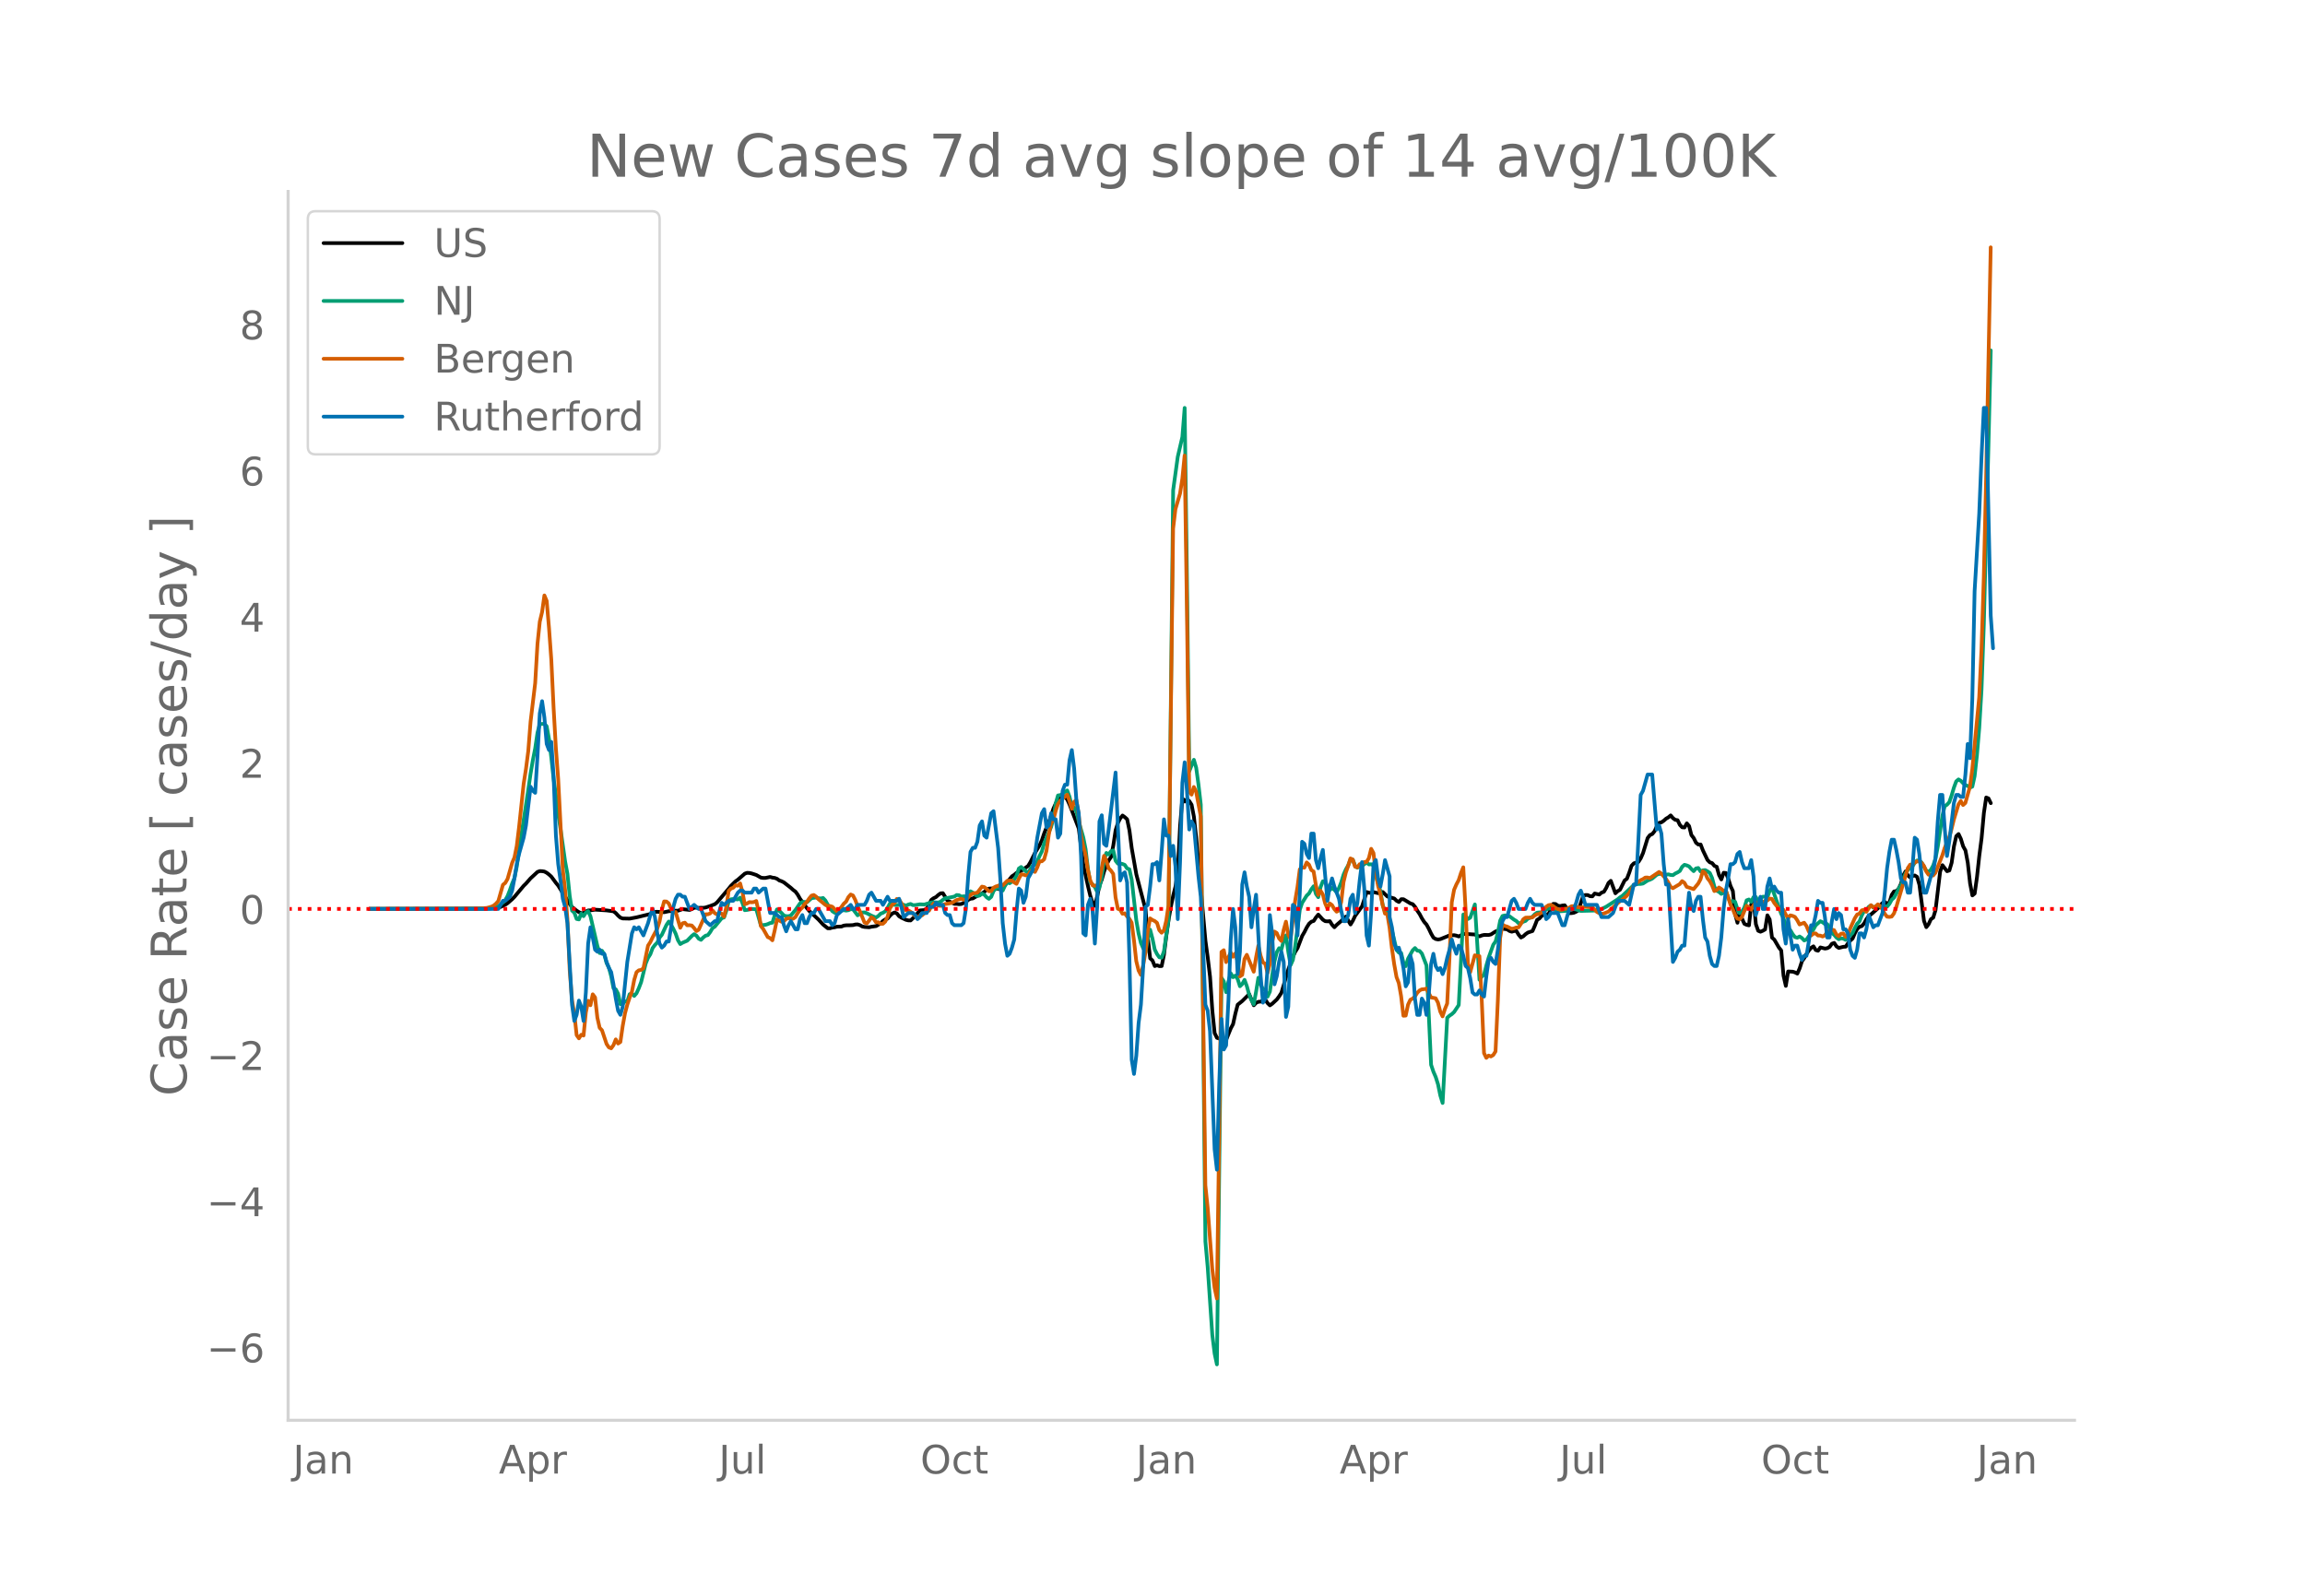 <svg height="864" viewBox="0 0 936 648" width="1248" xmlns="http://www.w3.org/2000/svg" xmlns:xlink="http://www.w3.org/1999/xlink"><defs><style>*{stroke-linecap:butt;stroke-linejoin:round}</style></defs><g id="figure_1"><path d="M0 648h936V0H0z" style="fill:#fff" id="patch_1"/><g id="axes_1"><path d="M117 576.72h725.4V77.76H117z" style="fill:none" id="patch_2"/><path clip-path="url(#p9db65f8492)" d="m149.973 369.092 46.77-.119 4.677-.278.935-.152.935-.265 1.871-.889.936-.621 1.87-1.624.936-.958 3.741-4.477.936-.91 1.87-2.136 2.807-2.597.935-.344.935.038.936.152.935.484.936.705.935.854 1.87 2.53.936 1.137 1.871 3.03 1.87 2.89.936 1.583.936 1.21 1.87 1.456.936.605.935.41.936-.057.935-.622.935-.427.936-.038 1.87-.278 4.678.297 2.806.375.935.719.936 1.022.935.823.935.34 2.807.07 2.806-.525 5.612-1.367 1.87-.854.936-.043 2.806.177 1.871-.403 1.871-.106.935-.117.936.016 1.87-.648 2.807.341.935-.336.936-.553.935-.04.935.106.936-.074.935.045.936-.152 1.87-.602 1.871-.724.936-.777 4.677-5.515.935-1.17 1.87-1.836.936-.663 2.806-2.442.936-.337.935.045.936.208 1.87.616 1.871 1.063.936.146.935-.016 1.87-.394.936.273.936.124.935.347.935.687.936.312.935.475 2.806 2.2.936.853.935.686.935 1.267.936 1.663 2.806 3.822.935 1.107 3.742 3.485 1.87 2.025 1.872 1.51.935.008.935-.284.936-.109.935-.253 1.871-.068.935-.378.936-.117 1.87-.029.936-.057.935-.24.936-.04.935.306.936.536.935.199 1.87.128.936-.221 1.871-.256 1.87-1.139.936-.956.936-.617.935-.332.935-1.144.936-.893.935-.449.936.361.935 1.165.935.576 1.871.891.936.222.935.022 1.87-1.796 1.871-2.283 1.871-.142.936-.531.935-1.653.935-1.968.936-.677.935-.444.936-.851.935-.658.935-.075 1.871 2.998 2.806 1.348.936-.003.935.132.936-.08 1.87-.814.936-.865.935-.45.936-.123 1.87-1.095.936-.388 1.87-1.183.936-.934.935-.394.936-.063 1.87.134.936-.022.935.312.936-.427.935-1.448 2.806-3.489.936-.603.935-.801 1.87-.794 1.872-1.348.935-.636.936-1.551 1.87-3.77 1.871-3.106.936-2.058.935-2.804.935-2.338.936-2.026 1.87-5.648.936-2.065.935-1.57.936-.95.935-.325.935.167.936 1.033.935 2.05 3.742 9.755 1.87 14.844 1.871 8.551.936 3.9.935 2.932.936 1.122.935-3.785.935-4.569.936-2.286.935-3.302.936-2.49.935-1.987.935-1.36.936-4.716.935-6.189.936-2.975.935-1.814.935-1.167.936.674.935.849.936 4.508.935 7.246 1.87 10.647 3.742 14.274.936 11.582.935 8.223.936.876.935 2.26.935-.327.936.367.935-.05.936-4.644.935-7.565.935-6.567.936-5.36.935-4.505.936-3.671.935-6.347.935-18.325.936-11.123.935 1.306.935-.984.936.805.935 1.487.936 4.897.935 8.56 3.742 41.742.935 6.821.935 7.805.936 13.845.935 9.06.936 1.914.935.276.935-.447.936 1.584.935-.62 1.871-4.615.935-1.75.936-4.279.935-3.603 1.871-1.506 1.87-1.857.936-.892 1.871 4.488.935-1.013.936-.407.935-.064.936-.502.935-.287.935 1.412.936.898.935-.66 1.871-1.737.935-1.265.936-1.468 2.806-9.491 1.87-5.147.936-2.003.936-1.498 1.87-4.921.936-1.606.935-1.867.936-1.487.935-.823.935-.305.936-1.447.935-1.13 1.87 2.075.936.592.936.083.935-.102.935 1.494.936 1 .935-.98 1.871-1.603 1.87-1.754 1.872 3.207.935-1.539.935-1.98 2.807-3.844 1.87-5.812.936.27.935.125.936-.352 1.87.42 1.871-.471 1.871 1.821 2.806.813.936.916.935.5.935-1.13.936.01 2.806 1.706.935.296.936 1.087.935 1.589.936 1.343.935 1.766.935 1.457.936 1.06.935 1.717.936 1.973.935 1.606.935.565.936.181.935-.145 3.742-1.516 1.87-.085.936.191.935.332 1.871-1.006.935-.032 2.807.192.935.026.935.536.936.24.935-.376.936-.206 1.87.021.936-.235 1.87-1.211.936-.264.935-.517.936-.318 1.87.27.936.639.935.316.936-.28.935-.032.936 1.545.935 1.127.935-.502.936-.867.935-.654 1.871-.612.935-2.122.936-2.417.935-.55.936-1.067.935-.635.935.082.936-.228 1.87-4.099.936.047.935.676.936.183.935-.235.936-.092.935 1.494.935 1.715.936-.036.935-.158.936-.43.935-.621 1.87-5.791.936-.346.935.024.936.467.935.057.936-1.157 1.87.425.936-.793.935-.33.936-1.554.935-2.03.935-.869 1.871 5.058.936-.872.935-.56 1.87-3.78.936-.704.936-2.43.935-2.821.935-.983 1.871-.594.936-1.472.935-2.128 1.87-6.092.936-1.206.936-.415.935-1.146.935-2.014.936-1.384.935-.223.936-.648.935-.835.935-.537.936-.783.935 1.12.936.686.935.139.935 1.92.936.967.935.08.936-1.68.935 1.087.935 3.673.936 1.199.935 1.896.936.752.935-.034.935 2.411 1.871 3.9.936.951.935.299.935 1.133.936.369.935 3.354.935 1.785.936-2.716.935.096.936 2.295.935 3.018.935 1.996.936 9.437.935 3.463.936-4.698.935 3.057.935 2.057.936.436.935.205.936-8.643.935-1.63.935 9.804.936 2.66.935.395.936-.392.935-.535.935-5.751.936 1.71.935 7.357.936.82 1.87 3.224.936 1.168.935 10.255.936 4.135.935-5.85 1.87.083.936.299.936.48.935-2.122.935-2.896.936-1.297.935-1.677.936-1.397.935-1.097.935-.582.936 1.51.935.277.936-1.346 1.87.466.936-.16.935-.51.936-1.29.935-.336.935 1.408.936.627 1.87-.467.936-.042.935-1.398.936-1.075.935-.834.935-2.214.936-1.682.935-.884.936-.28.935-1.075.935-1.756.936-1.275.935-.653 2.806-2.458.936-1.228.935-.953.936-.396.935.758.935-.62.936-3.045.935-1.366.936-.134.935-.975.935-1.982.936-3.403.935-1.661.936 1.642.935.844.935-.597.936-.213.935.573.936 3.211 1.87 14.677.936 2.527.935-1.213.936-2.042.935-.609.935-3.06 1.871-15.63.936-2.613 1.87 2.445.936-.303.935-3.152.936-6.649.935-4.13.935-.866.936 1.973.935 3.028.936 1.682.935 4.977.935 8.39.936 4.881.935-.761.935-6.66.936-8.613.935-7.205.936-10.252.935-6.285.935.386.936 1.917h0" style="fill:none;stroke:#000;stroke-linecap:round;stroke-width:1.5" id="line2d_1"/><path clip-path="url(#p9db65f8492)" d="m149.973 369.087 46.77-.083 2.806-.195.935-.16.936-.274.935-.406 1.87-1.517.936-.942.936-1.65.935-2.386.935-2.697.936-2.209.935-4.639 1.87-12.839 2.807-18.399.935-6.514.936-5.522.935-4.73.936-6.359.935-3.543 1.87-.097.936.986.936 5.143.935 7.572.935 8.62.936 6.63.935 7.734.936 5.941 1.87 13.248.936 4.996.935 9.045.936 5.926.935.854.935 2.538.936.196.935-2.373.936 1.052.935-1.433.935-.607.936 2.025 2.806 12.103.935 2.882.936-.941.935 1.466.936 3.52.935 1.843.935 3.525.936 4.88.935.436.936 1.783.935 4.233.935-.049.936-1.074.935.04.936-2.94.935-.318.935 1.016.936-1.089.935-2.05.936-2.45 1.87-7.587.936-2.28.935-1.468.935-2.526.936-1.244.935-.97.936-2.015.935-1.147 1.87-3.99.936-1.389.936 1.309.935 1.667.935 1.928.936 2.665.935 1.573.936-.55 1.87-.813 1.871-1.916.936-.755.935.59.935 1.253.936.472.935-.975.936-.721.935-.234.935-1.239.936-1.573.935-.627 2.806-3.42.936-.303.935-2.727.936-3.754.935-.893.935-.108 1.871.164.936-.73.935 2.192.935 2.906.936-.105 1.87-.39 1.871.119 1.871 6.515 1.87-.204.936-.285.936-.422.935-.145.936-2.992.935-2.41.935.641.936.852.935 1.011.935.23.936.031.935-.293 1.871-2.216 1.87-2.72.936-.542.936-.03.935.132 1.87-1.66 1.872-.264.935.286.935.108.936-.196.935 1 .936 1.686 1.87 2.645.936.643.935.134 1.871-1.092.935-.055.936.159.935-.157.936-.431.935.042 1.87 2.456 1.872-1.135.935-.053.935.338 1.871.999 1.871.765.935-.655.936-.927.935-.36.936-.584.935-1.413.935-1.701.936-.164.935.665.936.077 1.87-.215.936.097.935.348.936-.445.935-.25.935.475.936-.015 1.87-.312 1.871.078 2.806-.854.936-.068 1.87.118.936-.343 1.87-1.445.936-.062 2.806-.576.936-.62.935.073.936.57.935-.132.935.058.936-.804.935-1.284.936.525.935.839.935.56.936-.204.935-.782.936.42.935 1.064.935.638.936-.8.935-2.33.936-1.019.935-.2.935.347.936.653.935-1.991.936-1.341.935.349.935-.624.936-.87.935-1.576.936-2.899.935-.63 1.87 1.716.936.671 1.87-3.003.936-.291.936-1.388.935-2.181.936-1.844.935-3.34 2.806-6.558.935-3.412.936-6.15.935-3.272.936-.138.935-.49.935-.843.936-.548.935 2.52.936 4.028.935.286.935 1.76.936 3.955 1.87 6.582.936 4.747.935 7.963.936 5.464.935.801.936 1.13.935 1.9.935-1.65.936-4.339.935-6.76.936-3.021.935.627.935-1.322.936-.326.935 4.169.936 1.191.935-.061.935.206.936.367.935 1.443.936.326.935 4.273 1.87 16.42.936 5.403.936 3.806.935 2.19.935 1.585.936-5.623.935-3.526.936 3.557.935 4.5.935 1.872.936 1.304.935.123.936-2.475 1.87-13.032 1.871-174.271 1.87-13.56 1.872-8.076.935-11.799.935 69.022.936 78.504 1.87-4.64.936 3.197.935 6.853.936 8.154 1.87 177.41.936 10.462 1.87 27.461.936 7.56.936 4.417 1.87-156.934.936 1.41.935 4.381.936-4.307.935-3.375.935 1.596.936-.651.935 1.382.936 2.943.935-.898.935-1.694.936 2.567.935 3.417.936 2.277.935 1.647.935-5.056.936-5.721.935 2.749.936 1.979.935.1.935 2.843.936-2.035.935-6.681.936-5.65.935-3.663.935-1.63.936.504.935-3.464.936-2.234.935 6.736.935 5.314.936-2.132.935-5.674 1.87-14.675.936-2.776 1.871-2.968.936-.874.935-1.672.935-1.25.936 3.114.935 1.333.935-4.068.936-2.381.935-.03.936 2.416.935 1.16.935-.865.936.789.935.982.936-1.711.935-2.364.935-3.072.936-2.135.935-1.64.936-2.408.935.087.935 2.47.936.783.935-.513.936-.151 1.87-1.476.936.828.935-.07.936.41.935 4.275 1.87 6.215.936 5.737.936 2.485.935-.07 3.742 15.726.935 1.113.935.133.936 3.968.935 1.397.936-3.07 1.87-3.364.936-.925.935 1.048.936.124.935 1.062 1.87 4.837 1.872 40.333.935 2.8.935 2.144.936 2.96.935 4.572.936 3.025 1.87-34.597.936-.854.935-.619.935-.876 1.871-2.817 1.871-36.784.935.694.936 1.155.935-.57 1.871-5.35 1.87 30.601.936-1.268.936-.859.935-3.72.935-3.222 1.871-5.178.936-1.315.935-3.718.935-4.792.936-1.834.935-.237 1.871.324 1.87 1.382.936.556.936.934.935-.118.935-.515.936-.32.935-.938 1.871-.751.935-1.014.936-.65.935-.114.936.032.935-.363.935-.862.936-.392.935.044 2.806.812.936.265 1.87-.112.936-.128.935-.409.936-.249.935.016.936.134.935.4.935.207 5.613-.145.935-.31 1.87-.309 1.872-.928 4.677-3 .935-.798.935-.581 4.677-4.426.936-.32.935-.132.936-.012.935-.16 1.87-1.215.936-.336.936-.46 1.87-1.587.936-.293.935-.063 1.871.412.935-.2.936.26.935.078.936-.66.935-.45.935-.587.936-1.691.935-.813.936.24.935.411.935 1.053.936.873.935-1.104.936-.181.935 1.411.935-.463.936-.098.935.512.936.64.935 2.05.935 3.57.936 1.626.935.45.935.818.936-.44.935-.85.936 2.783.935 2.101.935-.695.936.322.935 2.876.936 1.757.935-.708.935-1.556.936-2.977.935-.346.936.95.935-1.915.935-.034.936 1.931.935-1.41.936-.65.935-.023.935.285.936-2.618.935-1.299 3.742 10.607.935 1.687.936 3.441.935 1.861.935-.334.936 1.613.935 1.194.936.25.935-.497.935.61.936 1.003.935-.38.936-1.326.935-1.05 1.87-3.426 1.872-1.64.935.433.935.724h.936l.935 1.633.936 1.969.935.746.935 1.124.936.686.935-.373.935.133.936.5.935-.648.936-1.209.935-.903.935-2.067.936-1.722.935-.94.936-2.44.935-1.755.935-.36.936-1.355.935-.61.936.912 1.87-.93.936.553.935.224.936-.292.935.036.935-1.122.936-1.672.935-.838.936-1.669.935-1.985.935-1.422 1.871-4.878.936-1.239.935-.985.935-.58.936-1.366.935-.975.936.036.935.804 1.87 3.284.936.546.936-.893.935-1.715.935-2.78.936-4.878 1.87-12.532.936-3.908.935-.622.936-1.037.935-2.704.936-3.191.935-2.533.935-.8.936.56.935.975.936.704.935.433.935.664.936-.407.935-4.26.935-8.427.936-11.02.935-15.758.936-26.573 1.87-72.414.936-38.674h0" style="fill:none;stroke:#009e73;stroke-linecap:round;stroke-width:1.5" id="line2d_2"/><path clip-path="url(#p9db65f8492)" d="m149.973 369.087 42.093-.097 2.806-.098 2.806-.21 1.87-.504.936-.455.936-.796.935-1.055 1.87-6.593.936-.747.936-1.608 1.87-6.56.936-2.16.935-4.678.936-7.68 1.87-17.62.936-5.993.935-7.259.935-11.952 1.871-15.606.936-15.947.935-9.045.935-3.914.936-6.723.935 2.241.936 10.913.935 12.91.935 19.634.936 16.466.935 12.488 1.871 36.669.935 8.314.936 11.774.935 21.013.936 11.969.935 5.521.935 8.623.936 1.316.935-1.462.936.325.935-9.37.935-4.726.936 1.786.935-4.433.936 1.25.935 8.234.935 4.125.936.974 1.87 5.57.936 1.397.935.373.936-1.299.935-2.322.936 1.689.935-.634.935-6.463.936-5.164.935-3.524.936-2.826.935-2.42.935-4.806.936-3.134.935-.763.936-.163.935-.666 1.87-9.207.936-1.43.935-1.948 1.871-3.492.936-2.906.935-4.775.935-3.394.936.049.935.78.936 2.127.935 1.575.935-.244 1.871 6.415.936-1.819.935-.244.935 1.056.936-.032.935.13.936 1.023.935 1.234.935-.552 2.807-6.285.935.016.935-.357.936-1.234.935 1.137.936.52.935-.7.935.39.936 1.219.935-3.93.936-6.529.935-.958.935-.34.936-1.008.935.195.936-.958.935 3.475.935 5.002.936-.308.935-.569.936.081.935-.097.935-.438.936 4.157.935 6.008.936 1.186 1.87 3.313.936.406.935.893.936-3.979.935-4.514 1.87.974.936-.292.935-.877.936-.341.935.325.936-.05.935-.681.935-1.608.936-1.332.935-.941.936-1.43.935-.876.935-1.38.936-1.138.935-.243.936.666.935 1.023 2.806 2.306.936.487.935-.016.935.276 1.871 1.884.936-.488 1.87-2.614.936-.845.935-1.835.936-1.055.935.406.935 1.819.936 2.565.935 2.03 1.871 4.564.935.34.936-1.104.935-1.396.936.666.935 1.412.935-.032.936.633.935-.016.936-.877.935-1.965.935-3.361.936-1.462.935-.747.936-1.656.935.21.935 1.462.936 1.803.935 1.153.936.016.935.552.935.73.936 1.008.935.503.935-.568.936-.211 1.87-1.738.936-.179.935-1.656.936-1.267 1.87.861.936.146 1.87-.747 1.872-.308.935-.228 1.87-1.12 1.872-.52.935.39.935.162 1.871-2.11.936-.553 1.87-.373 1.871-2.436.936.194.935.731.935.942.936-.016.935-1.397.936-.503.935-.292.935-.439.936.276 1.87-1.867 1.871-.098.936.763.935.569.936-2.095.935-1.738.935.065.936.341.935-.016.936-1.559.935-.52.935.699.936-1.835.935-2.469.936-.016.935-.812.935-3.378.936-6.512.935-4.709.935-1.445.936-3.605.935-2.777.936-1.332 2.806-2.485.935 2.599.936 3.134.935-2.842.935-.682.936 6.041.935 8.444.936 4.239.935 3.54.935 6.203.936 4.093.935 2.046.936.179.935-.147.935-2.078 1.871-9.922.936 1.965.935 3.053.935.958.936 1.348.935 9.516.936 4.644.935.341.935 1.673.936-.163.935 1.235.936.958.935 1.624.935 7.113.936 8.476.935 3.8.936 1.787.935-3.881.935-5.31.936-8.819.935-4.92.936.633.935.422.935.731.936 2.988.935 1.04.936-.942.935-3.865.935-6.301 1.871-153.007.936-7.876 1.87-6.333.936-6.009.935-9.435.935 63.09.936 73.336.935 1.267.936-3.102.935 1.917 1.87 10.036 1.872 149.791.935 9.078 1.87 24.879.936 7.648.936 4.352.935-66.418.935-74.312.936-.698.935 4.84 1.871-3.882.935 1.705.936-1.364.935 3.102.936 6.252.935-.633.935-6.447.936-1.705 2.806 6.869.935-5.733.936-4.823.935 4.109.936 2.647.935.568.935 3.735.936-3.686.935-8.785.936-4.336.935.568.935 2.192.936 1.056.935-4.482.936-3.362.935 5.408.935 1.591 1.871-15.54.936-5.506.935-7.194.935-.747.936.081.935-2.127.936.893.935 2.193.935.584.936 5.554.935 3.979.935-1.754.936 1.526.935 3.605.936 2.144.935-2.095.935.682.936 1.64.935 1.04.936-.488.935-3.523.935-8.023.936-3.865.935-2.647.936-3.085.935.47.935 2.908.936.26.935-1.3.936.179.935-1.04.935-.064.936-1.527.935-3.784.936 1.722.935 7.973.935 5.343.936 3.345.935 4.482.936 3.443.935.195.935 5.554.936 8.266.935 6.528.936 5.213.935 2.452.935 5.294.936 7.973.935-.065.936-4.417.935-1.997.935-.471.936-.877.935-1.462.936-.974.935-.455.935-.08.936-.212 1.87 3.573 1.871.34.936 1.77.935 3.639.936 1.948.935-2.907.935-2.306.936-18.577.935-22.508.935-5.1.936-2.175.935-1.754.936-2.907.935-2.306.935 17.1.936 22.004.935 3.508 1.871-6.87.935.277.936.049.935 17.522.936 21.874.935 1.916.935-.925.936.357.935-.568.936-1.478.935-20.494.935-25.56.936-5.49.935.601.936.244 1.87.925.936-.178.935-.358.936-.048.935-1.397.935-1.851.936-.698.935-.05.936.082.935-.146.935-.763.936-.504.935-.13.936-.6 1.87-2.323.936-.633.935-.162.936.503.935.747.935.47.936.326.935-.033.936-.373.935-.082.935-.406.936-.568.935-.049 1.87.471.936.082.936-.065.935-.212 2.806.228.936.828.935 1.023.935.504.936.276.935-.114 1.871-.78 2.806-2.55 1.871-1.656.935-.6 1.871-1.624.936-1.105 1.87-3.15 2.807-2.095.935-.406.935-.65.936-.032.935.276 3.742-2.517.935.682 1.871 2.144.935 1.396.936 1.803.935.568 2.806-1.672.936-1.202.935.666.936 1.656 2.806.926 1.87-2.258.936-1.737.935-3.28.936.73.935 2.128.936 1.153.935 1.705.935 2.354.936-.373.935-1.088.935.584.936.78.935-.146.936 2.68.935 3.052.935 1.803.936 2.37.935 1.527.936.244.935-.958 1.87-4.515.936.585.936 1.023.935-1.754.935-1.267.936 1.235 2.806-1.787.935-.146.936-.796.935.114.936 1.64 1.87 2.322.936.894.935-.423.936 1.9.935 1.527.935-1.17.936.228.935.406.936 1.348.935 1.721 1.87-.698.936 1.315.936 2.193.935 1.689.935-.78.936-.097.935.86.936.033.935.357.935-.422.936-1.445.935-.39.936-.552.935.243.935 1.77.936.715.935-1.023.935-.13.936 1.331.935-.747.936-2.63 1.87-4.141.936-1.478.935-.357.936-1.348.935-.244.935.828 1.871-2.695.936.844.935-.227.935-.942.936.65.935 1.429.936 1.753.935 1.17.935.113.936-.162.935-1.267.936-2.598 4.677-15.785.935-1.413.935-.113.936-.715.935-.568.936.13.935.503.935 1.234.936 2.241.935 1.348 1.871.341.935-1.12 2.807-7.08.935-2.94 1.87-4.466.936-3.264.936-3.832 1.87-6.187.936-1.38.935 1.64.936-.845 1.87-6.642.936-7.032 2.806-29.182.935-19.308.936-29.572.935-39.559 1.87-94.318h0" style="fill:none;stroke:#d55e00;stroke-linecap:round;stroke-width:1.5" id="line2d_3"/><path clip-path="url(#p9db65f8492)" d="M149.973 369.087h52.382l1.87-3.308h.936l1.87-1.654.936-2.482.936-4.962.935-5.79.936-4.135 1.87-6.617.936-4.963 1.87-15.715.936 1.655.935.827.936-14.888.935-17.369.935-4.963.936 6.617.935 10.752.936 2.482.935-3.309.935 14.06.936 23.987.935 11.58.936 6.616.935 7.444.935 3.308.936 6.617 1.87 33.084.936 6.616.935-2.48.936-5.79.935 2.48.936 5.79.935-11.579.935-19.85.936-6.617.935 4.135.936 4.963.935.827.935-.827.936 1.654h.935l.936 3.309.935 2.48.935 1.655.936 4.963.935 5.79.936 4.962.935 1.654.935-3.308 1.871-18.196 1.87-11.58.936-2.481.936.827.935-.827 1.87 3.308 1.872-4.962.935-3.309.935-2.48.936 3.308.935 6.616.936 4.136.935 1.654.935-.827.936-1.654h.935l.936-5.79.935-8.27.935-3.31.936-1.654h.935l.936.828h.935l1.87 4.962 1.872-1.654 1.87 1.654h.936l1.87 4.963 1.871 1.654 1.871-1.654h.936l.935-4.136.935-3.308.936.827 1.87-1.654h1.871l1.871-3.309.936-.827h.935l.935.827h2.807l.935-1.654h.935l.936 1.654 1.87-1.654h.936l1.87 9.925h1.872l1.87 1.655h.936l.935 3.308.935 2.481.936-2.481.935-1.654 1.871 3.308h.935l.936-4.135.935-1.655.936 3.309h.935l.935-2.481.936-1.655h.935l.936-1.654h.935l2.806 4.963h1.871l.935 1.654.936-.827.935-3.309 2.806-2.48h.936l1.87-1.655.936 1.654h.935l.936-1.654h2.806l.935-1.654.936-2.482.935-.827 1.871 3.309h1.87l.936 1.654 1.87-3.308.936 1.654h2.807l.935-.827.935 3.308.936 4.136 1.87-1.655h1.871l.936.827.935 1.655.935-.827.936-1.655h1.87l.936-2.48h1.87l.936-1.655.936.827h1.87l.936 3.308.935.827h.936l.935 3.309.935.827h2.807l.935-.827.935-5.79.936-13.233.935-9.926.936-1.654h.935l.935-2.481.936-6.617.935-1.654.936 5.79.935.827 1.87-9.925.936-.827 1.871 14.887.935 13.234.936 17.369.935 8.27.936 4.963.935-.827.935-2.481.936-3.308.935-11.58.936-9.098.935.827.935 4.963.936-2.481.935-7.444 1.87-3.309 1.872-13.233 1.87-9.925.936-1.655.935 7.444.936-.827.935-4.962.935 2.48h.936l.935 7.445.936-1.654.935-17.37.935-2.48h.936l.935-9.926.936-4.135.935 7.444.935 13.233.936 4.963.935 17.369.936 31.43.935.826.935-12.406.936-2.481.935 4.962.936 13.234.935-14.888.935-34.738.936-2.481.935 11.58.936.826.935-6.617 2.806-23.158 1.871 43.836.935-2.481.936-.828.935 4.136.936 30.602.935 41.355.935 5.79.936-7.444.935-13.233.936-7.444.935-15.715.935-23.986.936-.827.935-7.444.936-9.098h.935l.935-.827.936 7.444.935-11.58.936-13.233.935 6.617h.935l.936 8.27.935-4.135.936 8.271.935 21.505.935-23.159.936-32.257.935-8.27.935 11.579.936 15.714.935-3.308.936 1.654 1.87 20.678.936 8.27.935 20.678.936 23.159.935 2.48.935 8.272 1.871 47.971.936 8.271.935-34.738.935-26.467.936 12.407.935-1.654.936-18.197.935-24.812.935-12.407.936 7.444.935 19.023.936-9.098.935-27.294.935-4.963.936 5.79.935 4.136.936 12.406.935-7.444.935-5.79 1.871 33.084.936 10.753.935-1.655.935-12.406.936-21.505.935 7.444.936 20.678.935-3.309.935-5.79.936-4.135.935 4.136.936 22.331.935-4.135.935-26.467.936-14.888.935.827.936 11.58.935-17.37.935-20.677.936.827.935 4.136.936 1.654.935-9.925h.935l.936 10.752.935 3.308.935-4.135.936-3.309 1.87 20.678.936-5.79.935-3.308.936 3.308 1.87 4.963.936 4.962.935 4.136h.936l.935-2.482.936-6.616.935-1.655.935 7.444.936-4.135.935-9.098.936-7.444.935 10.752.935 19.023.936 4.136.935-14.06.936-19.024.935-1.654.935 7.444.936 3.308.935-4.962.936-5.79 1.87 6.617v16.542l.936 4.135.935 6.617.936 2.481.935-.827.935 3.308.936 4.963.935 7.444.936-1.654.935-10.753.935 3.309.936 14.06.935 6.617h.936l.935-6.617.935 1.655.936 4.962.935-8.27.936-12.407.935-4.136.935 4.963.936 1.654.935-.827.936 2.481.935-2.481.935-4.136.936-3.308.935-4.135.935 3.308.936 2.481.935-3.308.936.827.935 3.308.935 4.136.936.827.935 4.135.936 5.79.935.827h.935l.936-1.654.935 1.654.936.827.935-8.27.935-6.617.936-.828.935 1.655.936.827.935-5.79.935-7.444.936-4.135.935-1.654h.936l1.87-6.617.936-.827.935 1.654.936 2.481h2.806l.935-2.481.936-1.654.935 1.654.935.827h2.807l.935 2.481.935 3.309.936-.827.935-1.655h2.806l1.871 4.963h.936l1.87-6.617h1.871l.936-2.481.935-3.309.935-1.654.936 2.482.935 3.308h4.677l1.87 4.963h2.807l1.87-1.655 1.872-4.962h2.806l1.87 1.654 1.871-8.271h.936l1.87-36.392.936-1.654 1.87-6.617h1.872l1.87 22.331.936-1.654.935 3.309.936 12.406.935 8.271h.935l1.871 31.43.936-1.655.935-2.48.935-.828.936-1.654h.935l.936-11.58.935-9.925.935 5.79.936 1.654.935-4.135.936-1.654h.935l.935 9.098.936 7.443.935 1.655.936 5.79.935 3.308.935.827h.936l.935-4.136.935-7.444.936-11.579.935-7.444.936-4.962.935-5.79h.935l.936-.827.935-3.308.936-.828.935 4.136.935 2.481h1.871l.936-3.308.935 6.617.935 15.714.936-3.308.935-4.135.936 4.962h.935l.935-9.098.936-3.308.935 4.135.936-.827.935 1.654.935.827h.936l.935 14.888.936 5.79.935-9.925.935 6.616.936 5.79.935-1.654h.936l.935 3.308.935 2.482.936-1.655h.935l.936-5.79.935-6.616h.935l.936-4.136.935-5.79.936.828h.935l.935 5.79.936 8.27h.935l.936-6.616.935-4.963.935 4.136.936-2.482.935.827.935 5.79h.936l.935 1.654.936 6.617.935 2.481.935.827.936-3.308.935-6.617h.936l.935 1.654.935-3.308.936-5.79 1.87 4.963.936-.827h.935l1.871-4.963.936-8.27.935-9.926.935-6.617.936-4.962h.935l.936 4.135.935 4.963.935 6.617.936 1.654h.935l.936 4.135h.935l.935-9.925.936-12.406.935.827.936 5.79.935 9.098.935 6.616h.936l1.87-6.616.936-1.655.935-5.79.936-14.887.935-10.752h.936l.935 13.233.935 11.58.936-5.79 1.87-15.715.936-3.308h.935l.936.827h.935l.936-9.098.935-12.407.935 5.79.936-23.986.935-43.836 1.87-31.43.936-23.158.936-19.85h.935l1.87 84.363.936 13.234h0" style="fill:none;stroke:#0072b2;stroke-linecap:round;stroke-width:1.5" id="line2d_4"/><path clip-path="url(#p9db65f8492)" d="M117 369.087h725.4" style="fill:none;stroke:red;stroke-dasharray:1.5,2.475;stroke-dashoffset:0;stroke-width:1.5" id="line2d_5"/><path d="M117 576.72V77.76" style="fill:none;stroke:#d3d3d3;stroke-linecap:square;stroke-linejoin:miter;stroke-width:1.25" id="patch_3"/><path d="M117 576.72h725.4" style="fill:none;stroke:#d3d3d3;stroke-linecap:square;stroke-linejoin:miter;stroke-width:1.25" id="patch_4"/><g id="matplotlib.axis_1"><g id="xtick_1"><g style="fill:#696969" transform="matrix(.16 0 0 -.16 118.932 598.378)" id="text_1"><defs><path d="M9.813 72.906h9.859V5.078q0-13.187-5-19.14-5-5.954-16.094-5.954h-3.75v8.297h3.078q6.531 0 9.219 3.672Q9.813-4.39 9.813 5.078z" id="DejaVuSans-74"/><path d="M34.281 27.484q-10.89 0-15.093-2.484-4.204-2.484-4.204-8.5 0-4.781 3.157-7.594 3.156-2.797 8.562-2.797 7.485 0 12 5.297 4.516 5.297 4.516 14.078v2zm17.922 3.72V0H43.22v8.297Q40.14 3.328 35.547.953q-4.594-2.375-11.234-2.375-8.391 0-13.36 4.719Q6 8.016 6 15.922q0 9.219 6.172 13.906 6.187 4.688 18.437 4.688h12.61v.89q0 6.203-4.078 9.594-4.078 3.39-11.453 3.39-4.688 0-9.141-1.124-4.438-1.125-8.531-3.375v8.312q4.921 1.906 9.562 2.844 4.64.953 9.031.953 11.875 0 17.735-6.156 5.86-6.14 5.86-18.64z" id="DejaVuSans-97"/><path d="M54.89 33.016V0h-8.984v32.719q0 7.765-3.031 11.61-3.031 3.858-9.078 3.858-7.281 0-11.484-4.64-4.204-4.625-4.204-12.64V0H9.08v54.688h9.03v-8.5q3.235 4.937 7.594 7.374Q30.078 56 35.797 56q9.422 0 14.25-5.828 4.844-5.828 4.844-17.156z" id="DejaVuSans-110"/></defs><use xlink:href="#DejaVuSans-74"/><use x="29.492" xlink:href="#DejaVuSans-97"/><use x="90.771" xlink:href="#DejaVuSans-110"/></g></g><g id="xtick_2"><g style="fill:#696969" transform="matrix(.16 0 0 -.16 202.546 598.378)" id="text_2"><defs><path d="M34.188 63.188 20.797 26.906h26.812zm-5.579 9.718h11.188L67.578 0h-10.25l-6.64 18.703h-32.86L11.188 0H.78z" id="DejaVuSans-65"/><path d="M18.11 8.203v-29H9.077v75.484h9.031v-8.296q2.844 4.875 7.157 7.234Q29.594 56 35.594 56q9.968 0 16.187-7.906 6.235-7.907 6.235-20.797T51.78 6.484q-6.218-7.906-16.187-7.906-6 0-10.328 2.375-4.313 2.375-7.157 7.25zm30.578 19.094q0 9.906-4.079 15.547-4.078 5.64-11.203 5.64-7.14 0-11.218-5.64-4.079-5.64-4.079-15.547 0-9.906 4.078-15.547 4.079-5.64 11.22-5.64 7.124 0 11.202 5.64t4.078 15.547z" id="DejaVuSans-112"/><path d="M41.11 46.297q-1.516.875-3.297 1.281Q36.03 48 33.89 48q-7.625 0-11.703-4.953-4.079-4.953-4.079-14.234V0H9.08v54.688h9.03v-8.5q2.844 4.984 7.375 7.39Q30.031 56 36.531 56q.922 0 2.047-.125 1.125-.11 2.484-.36z" id="DejaVuSans-114"/></defs><use xlink:href="#DejaVuSans-65"/><use x="68.408" xlink:href="#DejaVuSans-112"/><use x="131.885" xlink:href="#DejaVuSans-114"/></g></g><g id="xtick_3"><g style="fill:#696969" transform="matrix(.16 0 0 -.16 291.854 598.378)" id="text_3"><defs><path d="M8.5 21.578v33.11h8.984V21.922q0-7.766 3.016-11.656 3.031-3.875 9.094-3.875 7.265 0 11.484 4.64 4.234 4.64 4.234 12.656v31h8.985V0h-8.984v8.406Q42.047 3.422 37.718 1q-4.313-2.422-10.032-2.422-9.421 0-14.312 5.86Q8.5 10.296 8.5 21.578zM31.11 56z" id="DejaVuSans-117"/><path d="M9.422 75.984h8.984V0H9.422z" id="DejaVuSans-108"/></defs><use xlink:href="#DejaVuSans-74"/><use x="29.492" xlink:href="#DejaVuSans-117"/><use x="92.871" xlink:href="#DejaVuSans-108"/></g></g><g id="xtick_4"><g style="fill:#696969" transform="matrix(.16 0 0 -.16 373.73 598.378)" id="text_4"><defs><path d="M39.406 66.219q-10.75 0-17.078-8.016-6.312-8-6.312-21.828 0-13.766 6.312-21.781 6.328-8 17.078-8 10.735 0 17.016 8 6.281 8.015 6.281 21.781 0 13.828-6.281 21.828-6.281 8.016-17.016 8.016zm0 8q15.328 0 24.5-10.281 9.188-10.282 9.188-27.563 0-17.234-9.188-27.516-9.172-10.28-24.5-10.28-15.375 0-24.593 10.25-9.204 10.265-9.204 27.546t9.204 27.563q9.218 10.28 24.593 10.28z" id="DejaVuSans-79"/><path d="M48.781 52.594v-8.407q-3.812 2.11-7.64 3.157-3.828 1.047-7.735 1.047-8.75 0-13.593-5.547-4.829-5.532-4.829-15.547 0-10.016 4.829-15.563 4.843-5.53 13.593-5.53 3.907 0 7.735 1.046 3.828 1.047 7.64 3.156V2.094Q45.016.344 40.984-.531q-4.015-.89-8.562-.89-12.36 0-19.64 7.765-7.266 7.765-7.266 20.953 0 13.375 7.343 21.031Q20.22 56 33.016 56q4.14 0 8.093-.86 3.953-.843 7.672-2.546z" id="DejaVuSans-99"/><path d="M18.313 70.219V54.688h18.5v-6.985h-18.5V18.016q0-6.688 1.828-8.594 1.828-1.906 7.453-1.906h9.218V0h-9.218q-10.407 0-14.36 3.875-3.953 3.89-3.953 14.14v29.688H2.687v6.984h6.594V70.22z" id="DejaVuSans-116"/></defs><use xlink:href="#DejaVuSans-79"/><use x="78.711" xlink:href="#DejaVuSans-99"/><use x="133.691" xlink:href="#DejaVuSans-116"/></g></g><g id="xtick_5"><g style="fill:#696969" transform="matrix(.16 0 0 -.16 461.287 598.378)" id="text_5"><use xlink:href="#DejaVuSans-74"/><use x="29.492" xlink:href="#DejaVuSans-97"/><use x="90.771" xlink:href="#DejaVuSans-110"/></g></g><g id="xtick_6"><g style="fill:#696969" transform="matrix(.16 0 0 -.16 543.966 598.378)" id="text_6"><use xlink:href="#DejaVuSans-65"/><use x="68.408" xlink:href="#DejaVuSans-112"/><use x="131.885" xlink:href="#DejaVuSans-114"/></g></g><g id="xtick_7"><g style="fill:#696969" transform="matrix(.16 0 0 -.16 633.274 598.378)" id="text_7"><use xlink:href="#DejaVuSans-74"/><use x="29.492" xlink:href="#DejaVuSans-117"/><use x="92.871" xlink:href="#DejaVuSans-108"/></g></g><g id="xtick_8"><g style="fill:#696969" transform="matrix(.16 0 0 -.16 715.15 598.378)" id="text_8"><use xlink:href="#DejaVuSans-79"/><use x="78.711" xlink:href="#DejaVuSans-99"/><use x="133.691" xlink:href="#DejaVuSans-116"/></g></g><g id="xtick_9"><g style="fill:#696969" transform="matrix(.16 0 0 -.16 802.707 598.378)" id="text_9"><use xlink:href="#DejaVuSans-74"/><use x="29.492" xlink:href="#DejaVuSans-97"/><use x="90.771" xlink:href="#DejaVuSans-110"/></g></g></g><g id="matplotlib.axis_2"><g id="ytick_1"><g style="fill:#696969" transform="matrix(.16 0 0 -.16 83.912 553.193)" id="text_10"><defs><path d="M10.594 35.5h62.593v-8.297H10.594z" id="DejaVuSans-8722"/><path d="M33.016 40.375q-6.641 0-10.532-4.547-3.875-4.531-3.875-12.437 0-7.86 3.875-12.438 3.891-4.562 10.532-4.562 6.64 0 10.515 4.562 3.875 4.578 3.875 12.438 0 7.906-3.875 12.437-3.875 4.547-10.515 4.547zm19.578 30.922v-8.984q-3.719 1.75-7.5 2.671-3.782.938-7.5.938-9.766 0-14.922-6.594-5.14-6.594-5.875-19.922 2.875 4.25 7.219 6.516 4.359 2.266 9.578 2.266 10.984 0 17.36-6.672 6.374-6.657 6.374-18.125 0-11.235-6.64-18.032-6.641-6.78-17.672-6.78-12.657 0-19.344 9.687-6.688 9.703-6.688 28.109 0 17.281 8.204 27.563 8.203 10.28 22.015 10.28 3.719 0 7.5-.734t7.89-2.187z" id="DejaVuSans-54"/></defs><use xlink:href="#DejaVuSans-8722"/><use x="83.789" xlink:href="#DejaVuSans-54"/></g></g><g id="ytick_2"><g style="fill:#696969" transform="matrix(.16 0 0 -.16 83.912 493.85)" id="text_11"><defs><path d="M37.797 64.313 12.89 25.39h24.906zm-2.594 8.593H47.61V25.391h10.407v-8.203H47.609V0h-9.812v17.188H4.89v9.515z" id="DejaVuSans-52"/></defs><use xlink:href="#DejaVuSans-8722"/><use x="83.789" xlink:href="#DejaVuSans-52"/></g></g><g id="ytick_3"><g style="fill:#696969" transform="matrix(.16 0 0 -.16 83.912 434.508)" id="text_12"><defs><path d="M19.188 8.297h34.421V0H7.33v8.297q5.609 5.812 15.296 15.594 9.703 9.797 12.188 12.64 4.734 5.313 6.609 9 1.89 3.688 1.89 7.25 0 5.813-4.078 9.469-4.078 3.672-10.625 3.672-4.64 0-9.797-1.61-5.14-1.609-11-4.89v9.969Q13.767 71.78 18.938 73q5.188 1.219 9.485 1.219 11.328 0 18.062-5.672 6.735-5.656 6.735-15.125 0-4.5-1.688-8.531-1.672-4.016-6.125-9.485-1.218-1.422-7.765-8.187-6.532-6.766-18.453-18.922z" id="DejaVuSans-50"/></defs><use xlink:href="#DejaVuSans-8722"/><use x="83.789" xlink:href="#DejaVuSans-50"/></g></g><g id="ytick_4"><g style="fill:#696969" transform="matrix(.16 0 0 -.16 97.32 375.166)" id="text_13"><defs><path d="M31.781 66.406q-7.61 0-11.453-7.5Q16.5 51.422 16.5 36.375q0-14.984 3.828-22.484 3.844-7.5 11.453-7.5 7.672 0 11.5 7.5 3.844 7.5 3.844 22.484 0 15.047-3.844 22.531-3.828 7.5-11.5 7.5zm0 7.813q12.266 0 18.735-9.703 6.468-9.688 6.468-28.141 0-18.406-6.468-28.11-6.47-9.687-18.735-9.687-12.25 0-18.718 9.688-6.47 9.703-6.47 28.109 0 18.453 6.47 28.14Q19.53 74.22 31.78 74.22z" id="DejaVuSans-48"/></defs><use xlink:href="#DejaVuSans-48"/></g></g><g id="ytick_5"><use xlink:href="#DejaVuSans-50" style="fill:#696969" transform="matrix(.16 0 0 -.16 97.32 315.824)" id="text_14"/></g><g id="ytick_6"><use xlink:href="#DejaVuSans-52" style="fill:#696969" transform="matrix(.16 0 0 -.16 97.32 256.481)" id="text_15"/></g><g id="ytick_7"><use xlink:href="#DejaVuSans-54" style="fill:#696969" transform="matrix(.16 0 0 -.16 97.32 197.14)" id="text_16"/></g><g id="ytick_8"><g style="fill:#696969" transform="matrix(.16 0 0 -.16 97.32 137.797)" id="text_17"><defs><path d="M31.781 34.625q-7.031 0-11.062-3.766-4.016-3.765-4.016-10.343 0-6.594 4.016-10.36Q24.75 6.391 31.78 6.391q7.032 0 11.078 3.78 4.063 3.798 4.063 10.345 0 6.578-4.031 10.343-4.016 3.766-11.11 3.766zm-9.86 4.188q-6.343 1.562-9.89 5.906Q8.5 49.079 8.5 55.329q0 8.733 6.219 13.812 6.234 5.078 17.062 5.078 10.89 0 17.094-5.078 6.203-5.079 6.203-13.813 0-6.25-3.547-10.61-3.531-4.343-9.828-5.906 7.125-1.656 11.094-6.5 3.984-4.828 3.984-11.796 0-10.61-6.468-16.282-6.47-5.656-18.532-5.656-12.047 0-18.531 5.656-6.469 5.672-6.469 16.282 0 6.968 4 11.797 4.016 4.843 11.14 6.5zM18.314 54.39q0-5.657 3.53-8.828 3.548-3.172 9.938-3.172 6.36 0 9.938 3.172 3.593 3.171 3.593 8.828 0 5.672-3.593 8.843-3.578 3.172-9.938 3.172-6.39 0-9.937-3.172-3.532-3.172-3.532-8.843z" id="DejaVuSans-56"/></defs><use xlink:href="#DejaVuSans-56"/></g></g><g style="fill:#696969" transform="matrix(0 -.2 -.2 0 75.753 445.117)" id="text_18"><defs><path d="M64.406 67.281v-10.39q-4.984 4.64-10.625 6.922-5.64 2.296-11.984 2.296-12.5 0-19.14-7.64-6.641-7.64-6.641-22.094 0-14.406 6.64-22.047 6.64-7.64 19.14-7.64 6.345 0 11.985 2.296 5.64 2.297 10.625 6.938V5.609Q59.234 2.094 53.437.33q-5.78-1.75-12.218-1.75-16.563 0-26.094 10.124-9.516 10.14-9.516 27.672 0 17.578 9.516 27.703 9.531 10.14 26.094 10.14 6.531 0 12.312-1.734 5.797-1.734 10.875-5.203z" id="DejaVuSans-67"/><path d="M44.281 53.078v-8.5q-3.797 1.953-7.906 2.922-4.094.984-8.5.984-6.688 0-10.031-2.047-3.344-2.046-3.344-6.156 0-3.125 2.39-4.906 2.391-1.781 9.626-3.39l3.078-.688q9.562-2.047 13.593-5.781 4.032-3.735 4.032-10.422 0-7.625-6.032-12.078-6.03-4.438-16.578-4.438-4.39 0-9.156.86Q10.688.296 5.422 2v9.281q4.984-2.594 9.812-3.89 4.829-1.282 9.579-1.282 6.343 0 9.75 2.172 3.421 2.172 3.421 6.125 0 3.656-2.468 5.61-2.453 1.953-10.813 3.765l-3.125.735q-8.344 1.75-12.062 5.39-3.704 3.64-3.704 9.985 0 7.718 5.47 11.906Q16.75 56 26.811 56q4.97 0 9.36-.734 4.406-.72 8.11-2.188z" id="DejaVuSans-115"/><path d="M56.203 29.594v-4.39H14.891q.593-9.282 5.593-14.142 5-4.859 13.938-4.859 5.172 0 10.031 1.266 4.86 1.265 9.656 3.812v-8.5Q49.266.734 44.187-.344 39.11-1.422 33.892-1.422q-13.094 0-20.735 7.61-7.64 7.625-7.64 20.625 0 13.421 7.25 21.296Q20.016 56 32.328 56q11.031 0 17.453-7.11 6.422-7.093 6.422-19.296zm-8.984 2.64q-.094 7.36-4.125 11.75-4.032 4.407-10.672 4.407-7.516 0-12.031-4.25-4.516-4.25-5.203-11.97z" id="DejaVuSans-101"/><path d="M44.39 34.188q3.172-1.079 6.172-4.594 3-3.516 6.032-9.672L66.609 0H56l-9.313 18.703q-3.624 7.328-7.015 9.719-3.39 2.39-9.25 2.39h-10.75V0h-9.86v72.906h22.266q12.5 0 18.656-5.234 6.157-5.219 6.157-15.766 0-6.89-3.203-11.437-3.204-4.532-9.297-6.282zM19.673 64.797V38.922h12.406q7.125 0 10.766 3.297 3.64 3.297 3.64 9.687 0 6.39-3.64 9.64-3.64 3.25-10.766 3.25z" id="DejaVuSans-82"/><path d="M8.594 75.984h20.703V69H17.578V-6.203h11.719v-6.984H8.594z" id="DejaVuSans-91"/><path d="M25.39 72.906h8.297L8.297-9.28H0z" id="DejaVuSans-47"/><path d="M45.406 46.39v29.594h8.985V0h-8.985v8.203Q42.578 3.328 38.25.953q-4.313-2.375-10.375-2.375-9.906 0-16.14 7.906-6.22 7.922-6.22 20.813 0 12.89 6.22 20.797Q17.968 56 27.874 56q6.063 0 10.375-2.375 4.328-2.36 7.156-7.234zm-30.61-19.093q0-9.906 4.079-15.547 4.078-5.64 11.203-5.64 7.125 0 11.219 5.64 4.11 5.64 4.11 15.547 0 9.906-4.11 15.547-4.094 5.64-11.219 5.64-7.125 0-11.203-5.64-4.078-5.64-4.078-15.547z" id="DejaVuSans-100"/><path d="M32.172-5.078q-3.797-9.766-7.422-12.735-3.61-2.984-9.656-2.984H7.906v7.516h5.282q3.703 0 5.75 1.765Q21-9.766 23.483-3.219l1.61 4.094-22.11 53.813H12.5l17.094-42.766 17.093 42.766h9.516z" id="DejaVuSans-121"/><path d="M30.422 75.984v-89.171H9.719v6.984H21.39V69H9.719v6.984z" id="DejaVuSans-93"/></defs><use xlink:href="#DejaVuSans-67"/><use x="69.824" xlink:href="#DejaVuSans-97"/><use x="131.104" xlink:href="#DejaVuSans-115"/><use x="183.203" xlink:href="#DejaVuSans-101"/><use x="244.727" xlink:href="#DejaVuSans-32"/><use x="276.514" xlink:href="#DejaVuSans-82"/><use x="343.746" xlink:href="#DejaVuSans-97"/><use x="405.025" xlink:href="#DejaVuSans-116"/><use x="444.234" xlink:href="#DejaVuSans-101"/><use x="505.758" xlink:href="#DejaVuSans-32"/><use x="537.545" xlink:href="#DejaVuSans-91"/><use x="576.559" xlink:href="#DejaVuSans-32"/><use x="608.346" xlink:href="#DejaVuSans-99"/><use x="663.326" xlink:href="#DejaVuSans-97"/><use x="724.605" xlink:href="#DejaVuSans-115"/><use x="776.705" xlink:href="#DejaVuSans-101"/><use x="838.229" xlink:href="#DejaVuSans-115"/><use x="890.328" xlink:href="#DejaVuSans-47"/><use x="924.02" xlink:href="#DejaVuSans-100"/><use x="987.496" xlink:href="#DejaVuSans-97"/><use x="1048.775" xlink:href="#DejaVuSans-121"/><use x="1107.955" xlink:href="#DejaVuSans-32"/><use x="1139.742" xlink:href="#DejaVuSans-93"/></g></g><g style="fill:#696969" transform="matrix(.24 0 0 -.24 238.224 71.76)" id="text_19"><defs><path d="M9.813 72.906h13.28l32.329-60.984v60.984h9.562V0h-13.28L19.39 60.984V0H9.813z" id="DejaVuSans-78"/><path d="M4.203 54.688h8.985l11.234-42.672 11.172 42.672h10.593l11.235-42.672 11.187 42.672h8.985L63.28 0H52.688L40.922 44.828 29.109 0H18.5z" id="DejaVuSans-119"/><path d="M8.203 72.906h46.875v-4.203L28.61 0H18.312L43.22 64.594H8.203z" id="DejaVuSans-55"/><path d="M2.984 54.688H12.5L29.594 8.797l17.093 45.89h9.516L35.687 0H23.485z" id="DejaVuSans-118"/><path d="M45.406 27.984q0 9.766-4.031 15.125-4.016 5.375-11.297 5.375-7.219 0-11.25-5.375-4.031-5.359-4.031-15.125 0-9.718 4.031-15.093t11.25-5.375q7.281 0 11.297 5.375 4.031 5.375 4.031 15.093zm8.985-21.203q0-13.953-6.203-20.765Q42-20.797 29.203-20.797q-4.734 0-8.937.703-4.203.703-8.157 2.172v8.735q3.954-2.141 7.813-3.157 3.86-1.031 7.86-1.031 8.843 0 13.234 4.61 4.39 4.609 4.39 13.937v4.453q-2.781-4.844-7.125-7.234Q33.938 0 27.875 0 17.828 0 11.672 7.656q-6.156 7.672-6.156 20.328 0 12.688 6.156 20.344Q17.828 56 27.875 56q6.063 0 10.406-2.39 4.344-2.391 7.125-7.22v8.297h8.985z" id="DejaVuSans-103"/><path d="M30.61 48.39q-7.22 0-11.422-5.64-4.204-5.64-4.204-15.453 0-9.813 4.172-15.453 4.188-5.64 11.453-5.64 7.188 0 11.375 5.655 4.203 5.672 4.203 15.438 0 9.719-4.203 15.406-4.187 5.688-11.375 5.688zm0 7.61q11.718 0 18.406-7.625 6.703-7.61 6.703-21.078 0-13.422-6.703-21.078-6.688-7.64-18.407-7.64-11.765 0-18.437 7.64-6.656 7.656-6.656 21.078 0 13.469 6.656 21.078Q18.844 56 30.609 56z" id="DejaVuSans-111"/><path d="M37.11 75.984V68.5h-8.594q-4.828 0-6.72-1.953-1.874-1.953-1.874-7.031v-4.828h14.797v-6.985H19.922V0H10.89v47.703H2.297v6.984h8.594V58.5q0 9.125 4.25 13.297 4.25 4.187 13.468 4.187z" id="DejaVuSans-102"/><path d="M12.406 8.297h16.11v55.625l-17.532-3.516v8.985l17.438 3.515h9.86V8.296H54.39V0H12.406z" id="DejaVuSans-49"/><path d="M9.813 72.906h9.859V42.094L52.39 72.906h12.703L28.906 38.922 67.672 0H54.688L19.672 35.11V0h-9.86z" id="DejaVuSans-75"/></defs><use xlink:href="#DejaVuSans-78"/><use x="74.805" xlink:href="#DejaVuSans-101"/><use x="136.328" xlink:href="#DejaVuSans-119"/><use x="218.115" xlink:href="#DejaVuSans-32"/><use x="249.902" xlink:href="#DejaVuSans-67"/><use x="319.727" xlink:href="#DejaVuSans-97"/><use x="381.006" xlink:href="#DejaVuSans-115"/><use x="433.105" xlink:href="#DejaVuSans-101"/><use x="494.629" xlink:href="#DejaVuSans-115"/><use x="546.729" xlink:href="#DejaVuSans-32"/><use x="578.516" xlink:href="#DejaVuSans-55"/><use x="642.139" xlink:href="#DejaVuSans-100"/><use x="705.615" xlink:href="#DejaVuSans-32"/><use x="737.402" xlink:href="#DejaVuSans-97"/><use x="798.682" xlink:href="#DejaVuSans-118"/><use x="857.861" xlink:href="#DejaVuSans-103"/><use x="921.338" xlink:href="#DejaVuSans-32"/><use x="953.125" xlink:href="#DejaVuSans-115"/><use x="1005.225" xlink:href="#DejaVuSans-108"/><use x="1033.008" xlink:href="#DejaVuSans-111"/><use x="1094.189" xlink:href="#DejaVuSans-112"/><use x="1157.666" xlink:href="#DejaVuSans-101"/><use x="1219.189" xlink:href="#DejaVuSans-32"/><use x="1250.977" xlink:href="#DejaVuSans-111"/><use x="1312.158" xlink:href="#DejaVuSans-102"/><use x="1347.363" xlink:href="#DejaVuSans-32"/><use x="1379.15" xlink:href="#DejaVuSans-49"/><use x="1442.773" xlink:href="#DejaVuSans-52"/><use x="1506.396" xlink:href="#DejaVuSans-32"/><use x="1538.184" xlink:href="#DejaVuSans-97"/><use x="1599.463" xlink:href="#DejaVuSans-118"/><use x="1658.643" xlink:href="#DejaVuSans-103"/><use x="1722.119" xlink:href="#DejaVuSans-47"/><use x="1755.811" xlink:href="#DejaVuSans-49"/><use x="1819.434" xlink:href="#DejaVuSans-48"/><use x="1883.057" xlink:href="#DejaVuSans-48"/><use x="1946.68" xlink:href="#DejaVuSans-75"/></g><g id="legend_1"><path d="M128.2 184.5h136.45q3.2 0 3.2-3.2V88.96q0-3.2-3.2-3.2H128.2q-3.2 0-3.2 3.2v92.34q0 3.2 3.2 3.2z" style="fill:none;opacity:.8;stroke:#ccc;stroke-linejoin:miter" id="patch_5"/><path d="M131.4 98.718h32" style="fill:none;stroke:#000;stroke-linecap:round;stroke-width:1.5" id="line2d_6"/><g style="fill:#696969" transform="matrix(.16 0 0 -.16 176.2 104.317)" id="text_20"><defs><path d="M8.688 72.906h9.921V28.61q0-11.718 4.235-16.875 4.25-5.14 13.781-5.14 9.469 0 13.719 5.14 4.25 5.157 4.25 16.875v44.297H64.5V27.391q0-14.25-7.063-21.532-7.046-7.28-20.812-7.28-13.828 0-20.89 7.28-7.047 7.282-7.047 21.532z" id="DejaVuSans-85"/><path d="M53.516 70.516V60.89q-5.61 2.687-10.594 4-4.984 1.328-9.625 1.328-8.047 0-12.422-3.125t-4.375-8.89q0-4.845 2.906-7.313 2.907-2.453 11.016-3.97l5.953-1.218q11.031-2.11 16.281-7.406 5.25-5.297 5.25-14.172 0-10.61-7.11-16.078-7.093-5.469-20.812-5.469-5.172 0-11.015 1.172Q13.14.922 6.89 3.219v10.156q6-3.36 11.765-5.078 5.766-1.703 11.328-1.703 8.438 0 13.032 3.312 4.593 3.328 4.593 9.485 0 5.359-3.297 8.39-3.296 3.032-10.812 4.547L27.484 33.5q-11.03 2.188-15.968 6.875-4.922 4.688-4.922 13.047 0 9.672 6.812 15.234 6.813 5.563 18.766 5.563 5.14 0 10.453-.938 5.328-.922 10.89-2.765z" id="DejaVuSans-83"/></defs><use xlink:href="#DejaVuSans-85"/><use x="73.193" xlink:href="#DejaVuSans-83"/></g><path d="M131.4 122.203h32" style="fill:none;stroke:#009e73;stroke-linecap:round;stroke-width:1.5" id="line2d_8"/><g style="fill:#696969" transform="matrix(.16 0 0 -.16 176.2 127.802)" id="text_21"><use xlink:href="#DejaVuSans-78"/><use x="74.805" xlink:href="#DejaVuSans-74"/></g><path d="M131.4 145.688h32" style="fill:none;stroke:#d55e00;stroke-linecap:round;stroke-width:1.5" id="line2d_10"/><g style="fill:#696969" transform="matrix(.16 0 0 -.16 176.2 151.287)" id="text_22"><defs><path d="M19.672 34.813V8.108H35.5q7.953 0 11.781 3.297 3.844 3.297 3.844 10.078 0 6.844-3.844 10.078-3.828 3.25-11.781 3.25zm0 29.984V42.828h14.61q7.218 0 10.75 2.703 3.546 2.719 3.546 8.282 0 5.515-3.547 8.25-3.531 2.734-10.75 2.734zm-9.86 8.11h25.204q11.28 0 17.375-4.688Q58.5 63.53 58.5 54.89q0-6.703-3.125-10.657-3.125-3.953-9.188-4.922 7.282-1.562 11.313-6.53 4.031-4.954 4.031-12.376 0-9.765-6.64-15.093Q48.25 0 35.984 0H9.812z" id="DejaVuSans-66"/></defs><use xlink:href="#DejaVuSans-66"/><use x="68.604" xlink:href="#DejaVuSans-101"/><use x="130.127" xlink:href="#DejaVuSans-114"/><use x="169.49" xlink:href="#DejaVuSans-103"/><use x="232.967" xlink:href="#DejaVuSans-101"/><use x="294.49" xlink:href="#DejaVuSans-110"/></g><path d="M131.4 169.173h32" style="fill:none;stroke:#0072b2;stroke-linecap:round;stroke-width:1.5" id="line2d_12"/><g style="fill:#696969" transform="matrix(.16 0 0 -.16 176.2 174.773)" id="text_23"><defs><path d="M54.89 33.016V0h-8.984v32.719q0 7.765-3.031 11.61-3.031 3.858-9.078 3.858-7.281 0-11.484-4.64-4.204-4.625-4.204-12.64V0H9.08v75.984h9.03V46.188q3.235 4.937 7.594 7.374Q30.078 56 35.797 56q9.422 0 14.25-5.828 4.844-5.828 4.844-17.156z" id="DejaVuSans-104"/></defs><use xlink:href="#DejaVuSans-82"/><use x="64.982" xlink:href="#DejaVuSans-117"/><use x="128.361" xlink:href="#DejaVuSans-116"/><use x="167.57" xlink:href="#DejaVuSans-104"/><use x="230.949" xlink:href="#DejaVuSans-101"/><use x="292.473" xlink:href="#DejaVuSans-114"/><use x="333.586" xlink:href="#DejaVuSans-102"/><use x="368.791" xlink:href="#DejaVuSans-111"/><use x="429.973" xlink:href="#DejaVuSans-114"/><use x="469.336" xlink:href="#DejaVuSans-100"/></g></g></g></g><defs><clipPath id="p9db65f8492"><path d="M117 77.76h725.4v498.96H117z"/></clipPath></defs></svg>